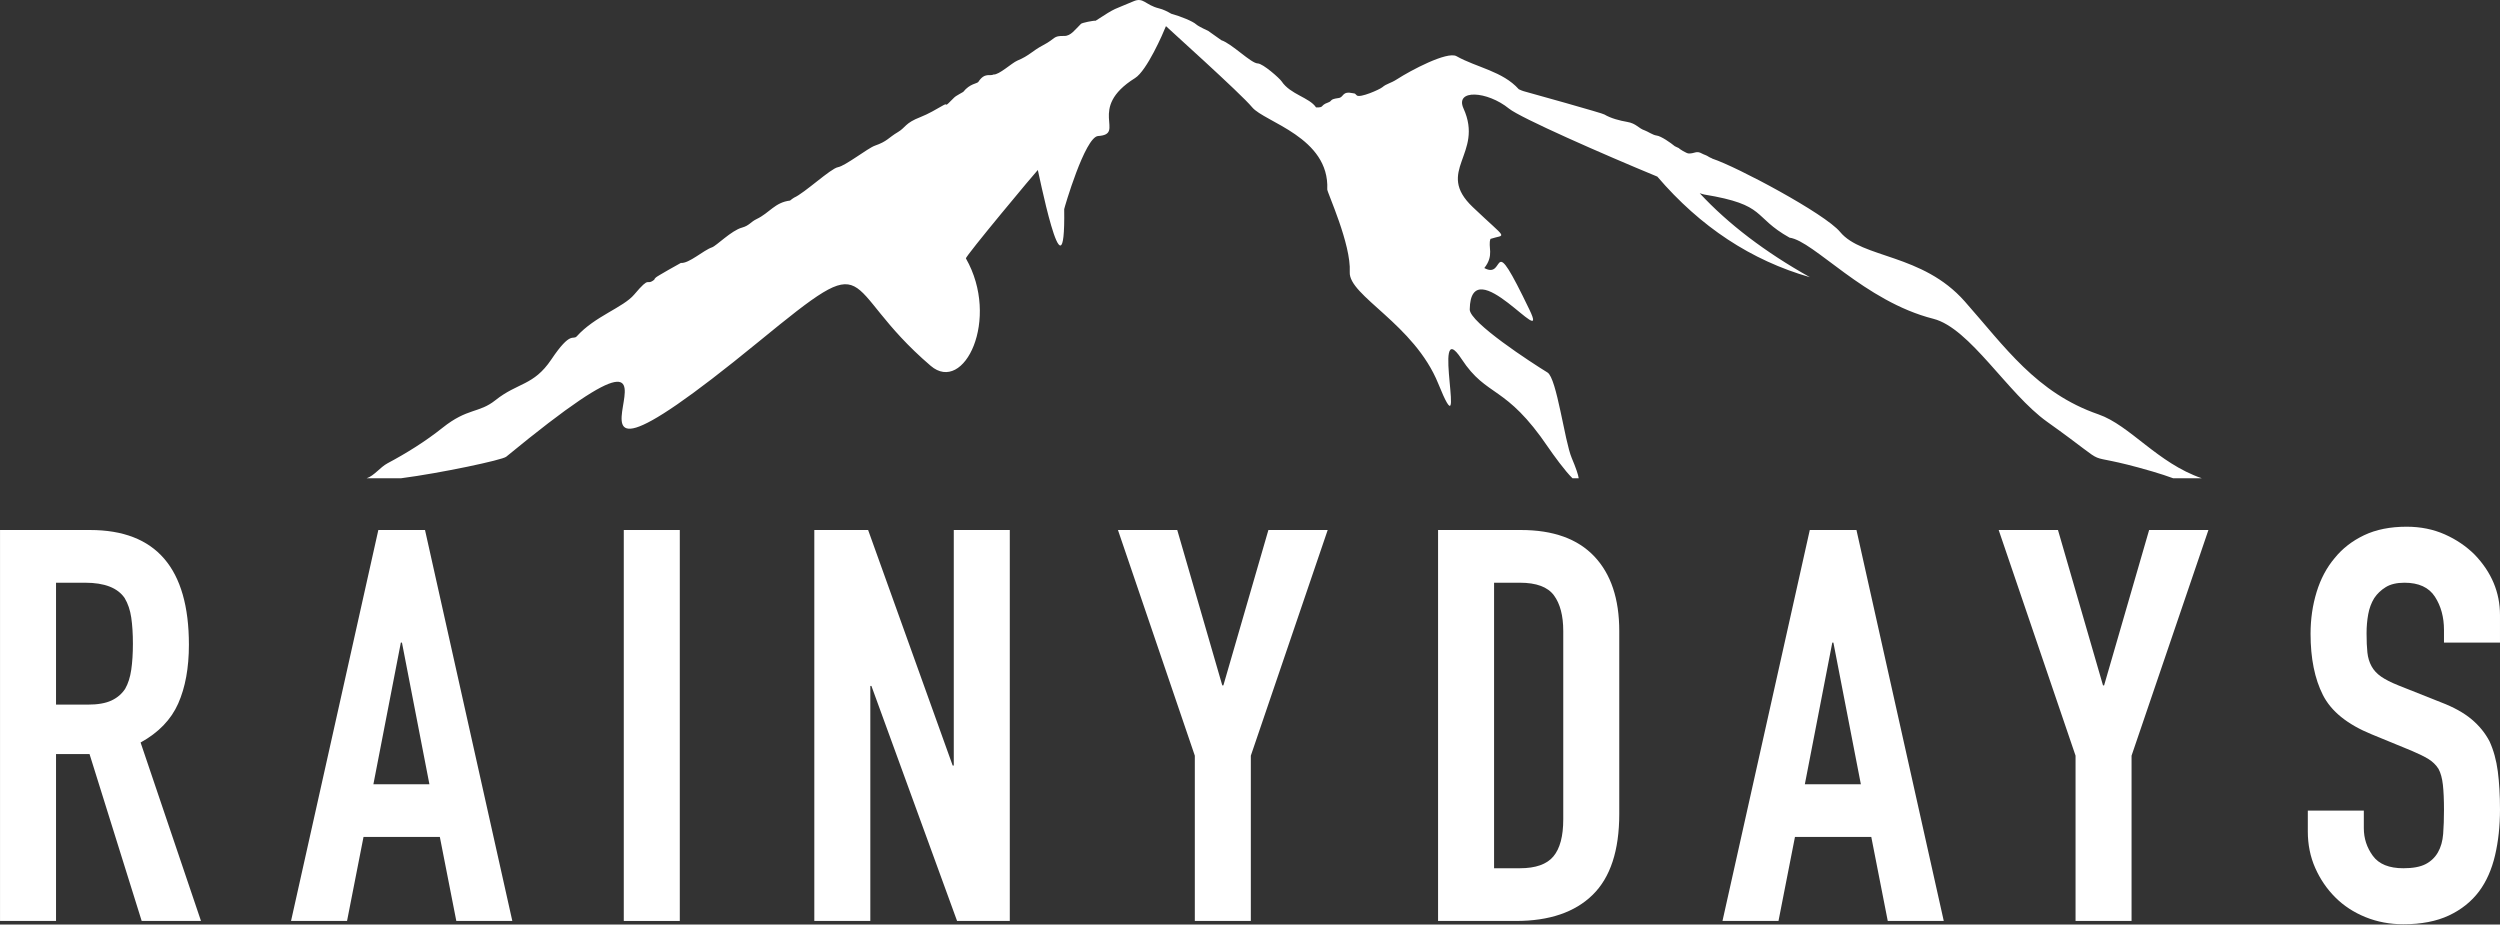 <?xml version="1.0" encoding="UTF-8" standalone="no"?>
<!DOCTYPE svg PUBLIC "-//W3C//DTD SVG 1.1//EN" "http://www.w3.org/Graphics/SVG/1.1/DTD/svg11.dtd">
<svg width="100%" height="100%" viewBox="0 0 6498 2403" version="1.1" xmlns="http://www.w3.org/2000/svg" xmlns:xlink="http://www.w3.org/1999/xlink" xml:space="preserve" xmlns:serif="http://www.serif.com/" style="fill-rule:evenodd;clip-rule:evenodd;stroke-linejoin:round;stroke-miterlimit:2;">
    <rect x="0" y="0" width="6498" height="2403" fill="#333333" stroke="none"/>
    <g transform="matrix(1,0,0,1,-712.305,-401.881)">
        <g transform="matrix(4.167,0,0,4.167,0,0)">
            <g transform="matrix(1,0,0,1,205.888,638.019)">
                <path d="M0,-178.099L0,-102.065L19.865,-102.065C26.03,-102.065 30.937,-102.921 34.592,-104.633C38.242,-106.346 41.1,-108.797 43.155,-111.997C44.98,-115.192 46.237,-119.131 46.922,-123.813C47.607,-128.491 47.95,-133.917 47.95,-140.082C47.95,-146.247 47.607,-151.668 46.922,-156.35C46.237,-161.028 44.867,-165.084 42.813,-168.509C38.472,-174.899 30.252,-178.099 18.152,-178.099L0,-178.099ZM-34.935,32.88L-34.935,-210.979L21.235,-210.979C62.335,-210.979 82.885,-187.117 82.885,-139.397C82.885,-125.012 80.658,-112.794 76.206,-102.749C71.753,-92.7 63.93,-84.597 52.745,-78.432L90.419,32.88L53.43,32.88L20.893,-71.24L0,-71.24L0,32.88L-34.935,32.88Z" style="fill:white;fill-rule:nonzero;"/>
            </g>
        </g>
        <g transform="matrix(4.167,0,0,4.167,0,0)">
            <g transform="matrix(1,0,0,1,438.785,512.322)">
                <path d="M0,73.294L-17.125,-15.07L-17.81,-15.07L-34.935,73.294L0,73.294ZM-86.31,158.576L-31.853,-85.282L-2.74,-85.282L51.717,158.576L16.782,158.576L6.507,106.174L-41.1,106.174L-51.375,158.576L-86.31,158.576Z" style="fill:white;fill-rule:nonzero;"/>
            </g>
        </g>
        <g transform="matrix(4.167,0,0,4.167,0,0)">
            <g transform="matrix(1,0,0,1,0,17.938)">
                <rect x="560.028" y="409.102" width="34.935" height="243.858" style="fill:white;"/>
            </g>
        </g>
        <g transform="matrix(4.167,0,0,4.167,0,0)">
            <g transform="matrix(1,0,0,1,678.874,427.04)">
                <path d="M0,243.858L0,0L33.565,0L86.31,146.931L86.995,146.931L86.995,0L121.929,0L121.929,243.858L89.049,243.858L35.62,97.269L34.935,97.269L34.935,243.858L0,243.858Z" style="fill:white;fill-rule:nonzero;"/>
            </g>
        </g>
        <g transform="matrix(4.167,0,0,4.167,0,0)">
            <g transform="matrix(1,0,0,1,916.219,427.04)">
                <path d="M0,243.858L0,140.766L-47.95,0L-10.96,0L17.125,96.926L17.81,96.926L45.895,0L82.884,0L34.935,140.766L34.935,243.858L0,243.858Z" style="fill:white;fill-rule:nonzero;"/>
            </g>
        </g>
        <g transform="matrix(4.167,0,0,4.167,0,0)">
            <g transform="matrix(1,0,0,1,1102.88,638.019)">
                <path d="M0,-178.099L0,0L16.097,0C25.912,0 32.88,-2.452 36.989,-7.364C41.1,-12.271 43.154,-19.978 43.154,-30.483L43.154,-147.959C43.154,-157.549 41.212,-164.967 37.332,-170.222C33.446,-175.472 26.372,-178.099 16.097,-178.099L0,-178.099ZM-34.936,32.88L-34.936,-210.979L16.782,-210.979C36.872,-210.979 52.113,-205.499 62.506,-194.539C72.893,-183.579 78.089,-168.049 78.089,-147.959L78.089,-33.908C78.089,-11.073 72.551,5.768 61.479,16.611C50.4,27.459 34.475,32.88 13.699,32.88L-34.936,32.88Z" style="fill:white;fill-rule:nonzero;"/>
            </g>
        </g>
        <g transform="matrix(4.167,0,0,4.167,0,0)">
            <g transform="matrix(1,0,0,1,1331.66,512.322)">
                <path d="M0,73.294L-17.125,-15.07L-17.81,-15.07L-34.935,73.294L0,73.294ZM-86.31,158.576L-31.852,-85.282L-2.739,-85.282L51.718,158.576L16.782,158.576L6.508,106.174L-41.1,106.174L-51.374,158.576L-86.31,158.576Z" style="fill:white;fill-rule:nonzero;"/>
            </g>
        </g>
        <g transform="matrix(4.167,0,0,4.167,0,0)">
            <g transform="matrix(1,0,0,1,1465.58,427.04)">
                <path d="M0,243.858L0,140.766L-47.95,0L-10.96,0L17.125,96.926L17.81,96.926L45.895,0L82.884,0L34.935,140.766L34.935,243.858L0,243.858Z" style="fill:white;fill-rule:nonzero;"/>
            </g>
        </g>
        <g transform="matrix(4.167,0,0,4.167,0,0)">
            <g transform="matrix(1,0,0,1,1730.33,600.686)">
                <path d="M0,-103.434L-34.935,-103.434L-34.935,-111.311C-34.935,-119.301 -36.818,-126.21 -40.586,-132.033C-44.354,-137.855 -50.689,-140.766 -59.595,-140.766C-64.39,-140.766 -68.274,-139.851 -71.239,-138.026C-74.209,-136.196 -76.606,-133.916 -78.432,-131.176C-80.262,-128.206 -81.515,-124.84 -82.199,-121.073C-82.884,-117.305 -83.227,-113.366 -83.227,-109.256C-83.227,-104.461 -83.056,-100.464 -82.713,-97.269C-82.37,-94.069 -81.515,-91.216 -80.145,-88.706C-78.774,-86.191 -76.778,-84.024 -74.15,-82.199C-71.528,-80.369 -67.932,-78.544 -63.361,-76.719L-36.646,-66.101C-28.888,-63.132 -22.604,-59.648 -17.81,-55.656C-13.015,-51.658 -9.247,-47.035 -6.507,-41.785C-3.997,-36.304 -2.285,-30.08 -1.37,-23.119C-0.46,-16.151 0,-8.219 0,0.685C0,10.961 -1.027,20.497 -3.082,29.284C-5.137,38.077 -8.45,45.552 -13.015,51.717C-17.81,58.113 -24.092,63.137 -31.852,66.788C-39.617,70.437 -49.095,72.267 -60.279,72.267C-68.729,72.267 -76.606,70.78 -83.912,67.815C-91.222,64.85 -97.499,60.74 -102.749,55.485C-108.004,50.235 -112.168,44.129 -115.25,37.162C-118.333,30.199 -119.874,22.605 -119.874,14.385L-119.874,1.371L-84.939,1.371L-84.939,12.331C-84.939,18.725 -83.056,24.489 -79.288,29.627C-75.521,34.764 -69.185,37.333 -60.279,37.333C-54.345,37.333 -49.721,36.476 -46.408,34.764C-43.101,33.051 -40.532,30.6 -38.702,27.4C-36.877,24.206 -35.791,20.379 -35.448,15.926C-35.105,11.474 -34.935,6.507 -34.935,1.028C-34.935,-5.362 -35.165,-10.617 -35.619,-14.727C-36.08,-18.837 -36.989,-22.144 -38.359,-24.66C-39.96,-27.169 -42.073,-29.224 -44.695,-30.825C-47.323,-32.419 -50.807,-34.131 -55.142,-35.962L-80.145,-46.237C-95.214,-52.402 -105.317,-60.563 -110.455,-70.726C-115.593,-80.883 -118.161,-93.614 -118.161,-108.914C-118.161,-118.043 -116.909,-126.724 -114.394,-134.944C-111.884,-143.163 -108.116,-150.238 -103.092,-156.179C-98.297,-162.113 -92.19,-166.85 -84.768,-170.392C-77.351,-173.93 -68.499,-175.701 -58.225,-175.701C-49.55,-175.701 -41.613,-174.101 -34.421,-170.906C-27.229,-167.706 -21.01,-163.483 -15.755,-158.234C-5.255,-147.274 0,-134.714 0,-120.559L0,-103.434Z" style="fill:white;fill-rule:nonzero;"/>
            </g>
        </g>
        <g transform="matrix(4.167,0,0,4.167,0,0)">
            <g transform="matrix(1,0,0,1,421.176,153.618)">
                <path d="M0,241.134C24.964,237.871 63.06,229.753 65.5,227.729C225.947,95.806 46.689,300.267 222.912,156.026C298.099,94.491 271.213,120.441 330.283,170.999C351.161,188.906 373.753,141.736 352.268,104.026C351.642,102.938 396.447,49.319 397.085,48.889C396.542,44.792 414.499,137.411 413.564,73.271C413.557,72.815 426.507,28.2 434.719,27.669C452.494,26.531 427.22,10.622 457.755,-8.473C465.101,-13.051 475.243,-36.32 477.04,-40.873C477.343,-40.417 523.754,1.189 530.798,9.738C538.455,18.994 579.157,28.454 577.651,60.979C577.569,62.775 592.644,95.25 591.682,112.525C590.867,127.319 631.872,144.949 646.895,182.128C666.141,229.777 641.697,136.703 661.388,166.699C677.404,191.157 688.709,182.304 715.575,222.013C718.547,226.364 725.951,236.631 730.605,241.134L734.494,241.134C734.183,238.959 732.862,234.938 730.118,228.437C725.66,217.891 720.861,178.764 715.025,175.172C705.003,169.026 666.395,143.936 666.521,135.843C667.148,97.045 716.998,163.513 703.827,136.121C678.586,83.641 689.658,117.734 675.614,110.02C682.006,101.951 677.669,96.742 679.459,91.835C689.107,88.622 690.764,93.276 668.4,71.981C644.624,49.37 675.582,39 662.645,10.495C657.113,-1.669 677.378,-0.507 691.055,10.598C698.074,16.314 749.701,39.026 783.535,52.987C810.363,84.323 842.098,105.241 878.727,115.736C850.786,100.08 827.865,82.629 809.965,63.357C811.248,63.787 812.178,64.039 812.678,64.14C852.304,70.641 842.466,77.899 866.031,91.076C881.162,93.125 912.676,130.785 955.742,141.686C978.524,147.478 1002.05,188.349 1026.61,205.876C1073.15,239.035 1041.39,222.039 1092.28,236.885C1097.28,238.351 1101.53,239.768 1105.26,241.134L1123.12,241.134C1095.58,231.7 1078.36,208.102 1058.71,201.299C1019.99,187.945 1000.29,159.087 975.254,130.785C948.813,100.889 911.278,104.127 897.552,87.51C888.123,76.078 833.013,46.764 817.901,41.807C817.521,41.454 816.541,41.25 815.915,40.821C813.854,39.43 812.854,39.43 811.356,38.596C807.904,36.622 806.873,38.646 803.149,38.57C801.745,38.57 797.029,35.585 796.882,35.181C796.472,34.953 794.638,34.194 794.386,33.992C792.039,32.02 785.862,27.644 782.953,27.34C780.886,27.138 777.218,24.66 775.714,24.179C771.698,22.863 770.49,19.854 764.743,18.867C760.24,18.108 754.449,16.617 750.523,14.239C750.574,13.759 702.715,0.379 700.116,-0.303C699.642,-0.406 698.548,-0.86 697.137,-1.492C687.116,-12.748 670.859,-15.049 658.251,-22.131C652.44,-25.368 629.437,-13.101 621.318,-7.841C617.056,-5.058 614.773,-5.109 611.992,-2.757C610.285,-1.316 598.075,4.072 596.101,2.351C594.382,0.835 595.513,1.366 593.781,0.987C586.649,-0.582 588.192,3.49 584.739,3.97C578.594,4.805 581.206,5.716 578.081,6.803C572.909,8.65 576.109,9.94 570.678,9.839C566.504,3.566 554.699,1.82 549.166,-6.449C547.946,-8.296 537.602,-17.527 534.295,-17.604C530.121,-17.654 518.246,-29.895 511.582,-32.096C511.525,-32.121 503.761,-37.584 503.344,-37.938C503.287,-37.989 497.431,-40.568 495.876,-41.985C493.777,-43.907 486.234,-46.993 480.371,-48.587C477.805,-50.079 475.219,-51.342 472.778,-51.925C463.996,-54.075 463.079,-59.133 456.749,-56.351C443.996,-50.811 446.841,-53.164 433.17,-44.236C431.881,-44.413 424.748,-42.996 424.053,-42.314C420.398,-38.798 417.711,-34.675 413.639,-34.752C406.33,-34.878 408.657,-33.284 400.367,-28.959C393.361,-25.241 391.964,-22.535 384.3,-19.348C380.898,-17.907 372.856,-10.344 369.46,-10.699C367.418,-9.46 364.016,-12.267 360.013,-6.096C359.287,-4.983 354.771,-5.109 350.573,0.151C350.402,0.379 346.103,2.478 344.927,3.693C337.687,11.103 341.589,6.551 338.319,8.396C333.716,11.028 328.848,13.91 323.946,15.833C314.223,19.576 314.64,22.383 309.961,25.14C303.758,28.807 303.359,30.957 295.417,33.714C291.138,35.232 277.074,46.284 272.433,47.119C267.963,47.878 251.524,63.306 245.067,66.114C244.562,66.366 243.007,67.529 242.564,67.934C233.06,69.073 229.847,75.572 221.704,79.467C217.986,81.237 217.165,83.54 212.574,84.804C206.054,86.549 196.614,96.185 193.902,97.095C188.413,98.992 179.51,107.314 174.458,106.833C174.382,106.807 159.276,115.306 158.859,115.913C158.443,116.495 157.905,116.697 157.93,117.254C152.365,121.604 155.97,113.966 145.322,126.587C138.505,134.654 120.827,140.067 109.572,152.561C107.068,155.343 106.006,148.641 93.619,167.104C82.623,183.469 72.67,181.369 58.799,192.446C48.422,200.717 41.454,197.151 25.811,209.646C15.087,218.194 3.27,225.529 -8.561,231.826C-13.158,234.304 -16.889,239.616 -21.504,241.134L0,241.134Z" style="fill:white;"/>
            </g>
        </g>
    </g>
</svg>
